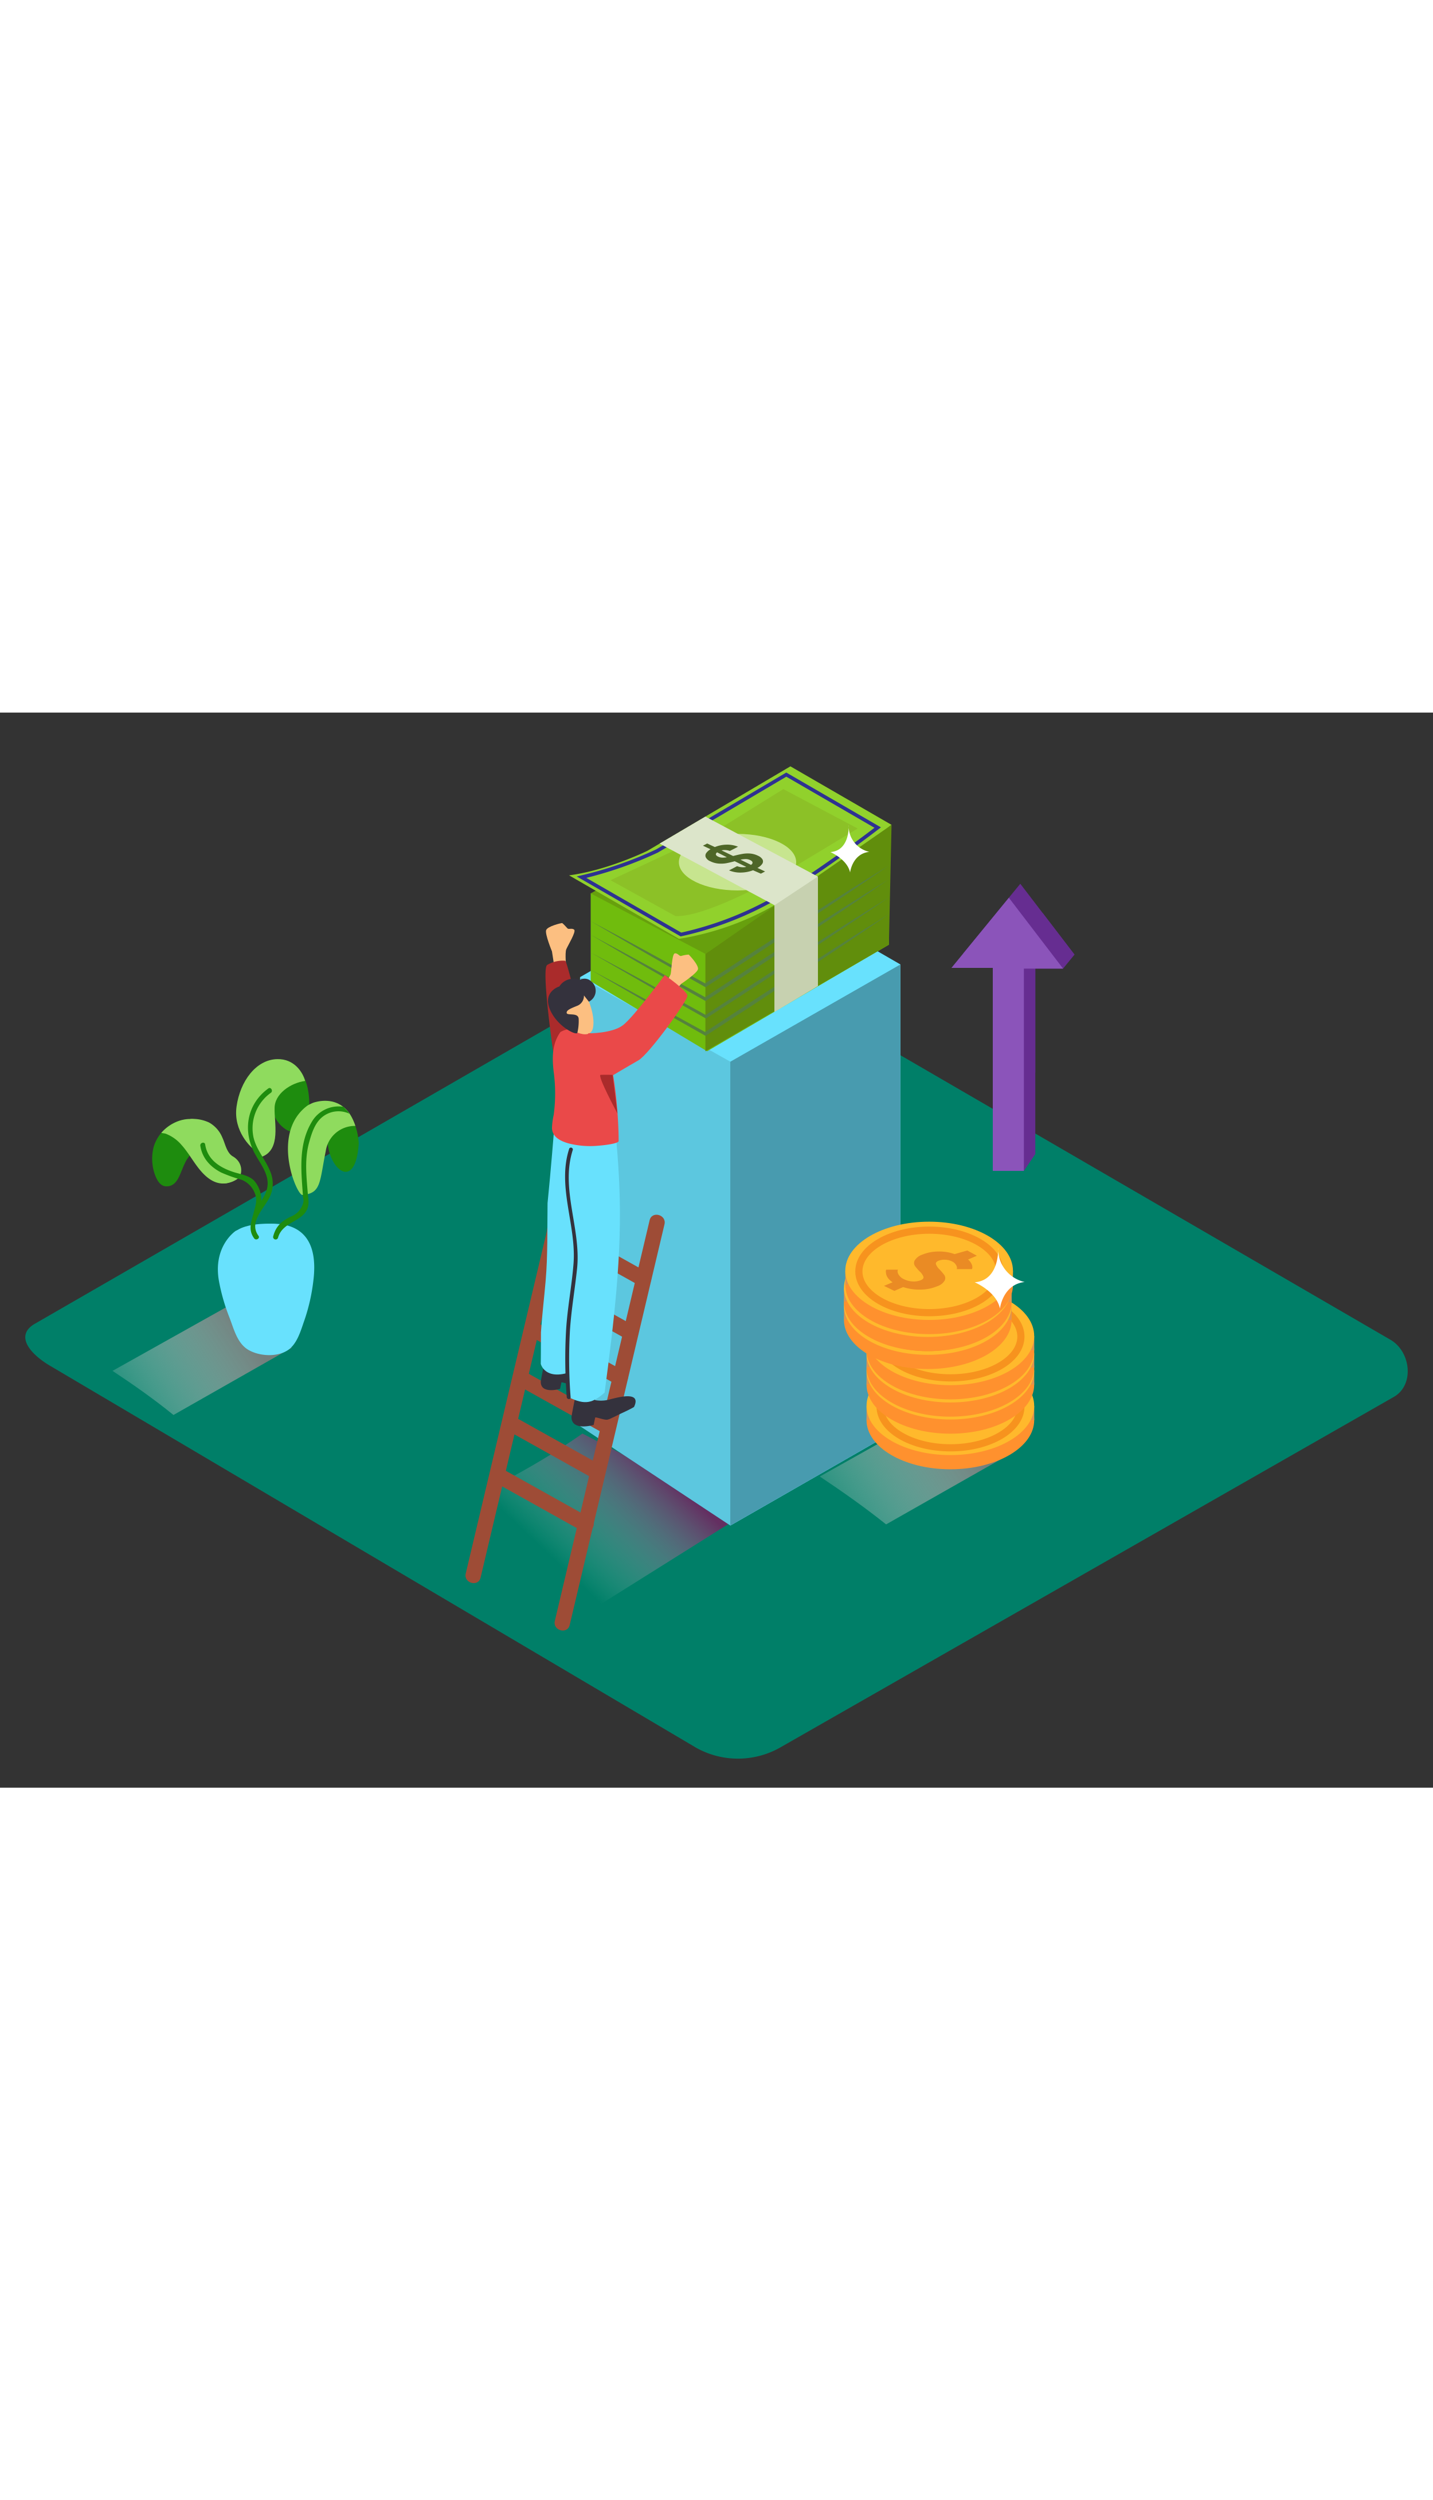 <svg xmlns="http://www.w3.org/2000/svg" xmlns:xlink="http://www.w3.org/1999/xlink" viewBox="0 0 400 300" data-imageid="money-motivation-isometric" imageName="Money motivation" class="illustrations_image" style="width: 172px;"><rect x="0" y="0" width="400" height="300" fill="#333333" stroke="none"/><defs><linearGradient id="linear-gradient" x1="28.97" y1="198.44" x2="69.06" y2="172.16" gradientUnits="userSpaceOnUse"><stop offset="0" stop-color="#fff" stop-opacity="0"/><stop offset="0.99" stop-color="gray"/></linearGradient><linearGradient id="linear-gradient-2" x1="226.15" y1="229.25" x2="269.82" y2="200.62" xlink:href="#linear-gradient"/><linearGradient id="linear-gradient-3" x1="1129.51" y1="234.82" x2="1102.87" y2="206.57" gradientTransform="matrix(-1, 0, 0, 1, 1282.61, 0)" gradientUnits="userSpaceOnUse"><stop offset="0" stop-color="#fff" stop-opacity="0"/><stop offset="1" stop-color="#9e005d"/></linearGradient></defs><title>PP</title><g style="isolation:isolate"><g id="Layer_2" data-name="Layer 2"><path d="M194.28,288.83,14.56,182.61c-5.72-3.21-10.63-8.49-5.05-11.94l180.37-104c2.71-1.68,6.82-2.78,9.57-1.18L388.11,175c5.72,3.32,6.75,12.6,1,15.93L218,288.66A23.9,23.9,0,0,1,194.28,288.83Z" fill="#007f68"/><path d="M48.42,196l33-18.76c-6.84-4.63-11.87-5.86-17.8-11.58L31.41,183.69C37.24,187.55,43,191.59,48.42,196Z" opacity="0.91" fill="url(#linear-gradient)" style="mix-blend-mode:multiply"/><path d="M247.34,226.53l36-20.44c-7.45-5-12.93-6.38-19.39-12.62l-35.11,19.7C235.16,217.39,241.4,221.78,247.34,226.53Z" opacity="0.91" fill="url(#linear-gradient-2)" style="mix-blend-mode:multiply"/><path d="M53.16,113.4a10.74,10.74,0,0,1,5.22,1,8.49,8.49,0,0,1,3.69,4.2c.8,1.69,1.16,4.1,2.83,5.19a4.91,4.91,0,0,1,1.65,1.44,4.31,4.31,0,0,1,.51,4c-.74,1.48-3.83,2.39-5.25,2.12" fill="#8fdb5e"/><path d="M51.8,113.58a11.06,11.06,0,0,0-1.57.26,11,11,0,0,0-7.34,7.37,13.32,13.32,0,0,0-.07,6.29c.4,1.67,1.39,4.56,3.43,4.69,2.75.17,3.65-2.41,4.52-4.52s1.78-4.44,4-5.28a5.93,5.93,0,0,1,6.36,1.43Z" fill="#1e8c0e"/><path d="M64.38,124.77c-1.66-2.15-3-4.5-4.65-6.69a19.92,19.92,0,0,0-3.23-3.91c-3.83-1.86-8.65-.15-11.47,3.1.39.12.93.14,1.23.25a10.9,10.9,0,0,1,4.38,3.1c1.69,1.87,3,4.17,4.51,6.16,2.43,3.23,5.66,5.89,9.83,4C67.65,129.51,65.56,126.29,64.38,124.77Z" fill="#8fdb5e"/><path d="M77.89,97.08s8.62-.68,8.46,13-13,4.67-10.22-3.55" fill="#1e8c0e"/><path d="M76.65,110.5c-.09-4.15,4.57-7.18,8.51-7.71-.62-2.39-3-6.22-7.8-6.09-5.9.15-10.33,6.15-11.33,13.22s4.34,11.55,4.34,11.55l2.85,2.43C78.47,121.84,76.52,114.29,76.65,110.5Z" fill="#8fdb5e"/><path d="M100.14,120.27a18,18,0,0,0-2-7.41,8.16,8.16,0,0,0-5.61-4.34l-4.86,9.35s7.24-12.66,4.28-2.91,6.79,20.67,8.12,6.14C100.11,120.81,100.12,120.54,100.14,120.27Z" fill="#1e8c0e"/><path d="M65.82,144.61s-6.49,4.22-4.69,14.1a54.23,54.23,0,0,0,2.88,10c1.26,3.21,2.18,7.36,5.42,9.18,3,1.69,7.69,2,10.73.14,2.78-1.7,3.78-5.56,4.8-8.43a52.35,52.35,0,0,0,2.49-10.9C90.52,134.83,65.82,144.61,65.82,144.61Z" fill="#68e1fd" class="target-color"/><ellipse cx="74.57" cy="146.05" rx="9.47" ry="3.42" fill="#68e1fd" class="target-color"/><path d="M75.33,127.81c-1.32-3.19-3.79-5.87-4.57-9.29A12.16,12.16,0,0,1,75.6,106.1c.72-.52,0-1.74-.71-1.21-6.05,4.4-7.22,11.9-3.7,18.29,1.09,2,2.52,3.88,3.19,6.07.87,2.85-.1,4.91-1.44,7a8.11,8.11,0,0,0-2.1-5.74c-1.57-1.46-3.89-1.7-5.84-2.36-3.77-1.27-7.09-3.43-7.73-7.63-.14-.89-1.48-.51-1.35.37.52,3.44,2.78,5.89,5.82,7.45a40.54,40.54,0,0,0,5.62,2,6.54,6.54,0,0,1,3.7,3.62c.89,2.06.29,3.47-.22,5.47-.65,2.59-1.69,4.82.1,7.28.52.72,1.74,0,1.21-.71-2.84-3.91,1.7-7.64,3.22-11A8.65,8.65,0,0,0,75.33,127.81Z" fill="#1e8c0e"/><path d="M92.79,119.23c-6-1.05-10.06,3.58-9.7,9.37a22,22,0,0,0,.8,4.29c.27,1,1,2.72.79,3.72a5.65,5.65,0,0,1-3.42,4c-2.6,1.23-4.27,2.7-5,5.55a.7.7,0,0,0,1.35.37c1.38-5.07,8.46-4.34,8.51-9.92,0-2.72-1.42-5.28-1.59-8-.29-4.77,2.82-8.92,7.93-8C93.3,120.74,93.68,119.39,92.79,119.23Z" fill="#1e8c0e"/><path d="M98.14,112.85c-2.32-4.28-6.53-5.28-10.66-4a13.6,13.6,0,0,0-1.66.81c-10.39,7.7-3,25.07-1.41,24.94,5.3-.44,4.75-3.55,6.52-12.26a8.22,8.22,0,0,1,8.27-7A15.39,15.39,0,0,0,98.14,112.85Z" fill="#8fdb5e"/><path d="M95.86,110A8.66,8.66,0,0,0,87,114.26c-3.8,6.35-2.92,13.75-2.42,20.76.06.89,1.47.9,1.4,0-.37-5.07-1.08-10.08.3-15.06.68-2.44,1.49-5.15,3.44-6.9a7.18,7.18,0,0,1,7.82-1.12l-.53-.72C96.63,110.83,96.24,110.43,95.86,110Z" fill="#1e8c0e"/><polyline points="161.9 73.83 161.9 199.12 203.85 226.85 251.32 199.63 251.32 70.27" opacity="0.3"/><polygon points="203.85 97.41 203.85 226.85 251.32 199.63 251.32 70.27 203.85 97.41" opacity="0.3"/><polygon points="161.9 73.83 209.69 46.24 251.32 70.27 203.85 97.41 161.9 73.83" opacity="0.3"/><path d="M162.58,201.18,207,224.13l-45.28,28.4h-1.18c-18.33-10.11-30.74-17.61-43.77-25.66C133.62,217.9,147,212.16,162.58,201.18Z" opacity="0.63" fill="url(#linear-gradient-3)" style="mix-blend-mode:multiply"/><polyline points="161.9 73.83 161.9 199.12 203.85 226.85 251.32 199.63 251.32 70.27" opacity="0.18"/><polyline points="161.9 73.83 161.9 199.12 203.85 226.85 251.32 199.63 251.32 70.27" fill="#68e1fd" class="target-color"/><polygon points="203.85 97.41 203.85 226.85 251.32 199.63 251.32 70.27 203.85 97.41" fill="#68e1fd" class="target-color"/><polyline points="161.9 73.83 161.9 199.12 203.85 226.85 251.32 199.63 251.32 70.27" opacity="0.12"/><polygon points="203.85 97.41 203.85 226.85 251.32 199.63 251.32 70.27 203.85 97.41" fill="#68e1fd" class="target-color"/><polygon points="203.85 97.41 203.85 226.85 251.32 199.63 251.32 70.27 203.85 97.41" opacity="0.31"/><polygon points="161.9 73.83 209.69 46.24 251.32 70.27 203.85 97.41 161.9 73.83" fill="#68e1fd" class="target-color"/><polygon points="248.12 31.95 164.88 50.45 164.88 74.98 197.38 94.51 248.12 64.77 248.12 31.95" fill="#70bc0d"/><polyline points="248.41 31.91 196.9 67.34 164.88 50.45 189.02 37.29" fill="#67a00d"/><path d="M158.85,45.42l30.7,17.72a78.86,78.86,0,0,0,26.65-9.39c13.74-7.84,32.66-22.42,32.66-22.42L220.63,15,180.72,38.57S169.68,44,158.85,45.42Z" fill="#91d12c"/><path d="M162.33,45.93l27.75,16a94.08,94.08,0,0,0,25.38-9.61C227.89,45.27,245,32.09,245,32.09L219.48,17.31,183.39,38.62A107.86,107.86,0,0,1,162.33,45.93Z" fill="none" stroke="#2e3192" stroke-miterlimit="10"/><polygon points="196.9 67.34 196.9 94.51 248.12 64.77 248.86 31.34 196.9 67.34" fill="#618e0c"/><path d="M199.65,33.15l19-11.8,20.76,11s-21.67,13.12-23.32,14S196.42,57.2,188.52,56.78l-18.09-10Z" fill="#8cc127"/><ellipse cx="205.87" cy="41.74" rx="16.37" ry="7.89" fill="#c7e58f"/><path d="M164.88,58.21Q173,62.49,181,66.88t16.08,8.83l-.47,0,12.79-8.39L222.27,59l12.89-8.23q6.45-4.1,13-8.12-6.3,4.33-12.65,8.59l-12.72,8.48L210,68.16l-12.83,8.33-.23.15-.24-.13q-8-4.48-15.94-9.07T164.88,58.21Z" fill="#55823d"/><path d="M164.88,62Q173,66.33,181,70.72t16.08,8.83l-.47,0,12.79-8.39,12.84-8.31,12.89-8.23q6.45-4.1,13-8.12-6.3,4.33-12.65,8.59l-12.72,8.48L210,72l-12.83,8.33-.23.15-.24-.13q-8-4.48-15.94-9.07T164.88,62Z" fill="#55823d"/><path d="M165,67q8.11,4.29,16.16,8.68t16.08,8.83l-.47,0,12.79-8.39,12.84-8.31,12.89-8.23q6.45-4.1,13-8.12Q242,55.77,235.61,60l-12.72,8.48-12.78,8.4-12.83,8.33-.23.15-.24-.13q-8-4.48-15.94-9.07T165,67Z" fill="#55823d"/><path d="M164.88,71.77Q173,76.06,181,80.45t16.08,8.83l-.47,0,12.79-8.39,12.84-8.31,12.89-8.23q6.45-4.1,13-8.12-6.3,4.33-12.65,8.59l-12.72,8.48L210,81.72l-12.83,8.33-.23.15-.24-.13q-8-4.48-15.94-9.07T164.88,71.77Z" fill="#55823d"/><polygon points="184.12 36.56 216.2 53.76 216.2 83.48 228.28 76.29 228.28 45.76 196.9 29.02 184.12 36.56" fill="#dce5ca"/><polygon points="216.2 53.76 228.28 45.76 228.28 76.29 216.2 83.48 216.2 53.76" fill="#c7d1b0"/><path d="M209.35,39.33a6.2,6.2,0,0,1,2.26.63,2.72,2.72,0,0,1,1.22,1,1.17,1.17,0,0,1-.06,1.24,3.47,3.47,0,0,1-1.34,1.14l2.13,1-1.18.61L210.2,44a9.85,9.85,0,0,1-3.23.64,8.11,8.11,0,0,1-3.47-.61l2.25-1.17a4.49,4.49,0,0,0,1.47.3,4.26,4.26,0,0,0,1.1-.09l-3.23-1.59c-.93.25-1.73.44-2.38.56a8.62,8.62,0,0,1-2.16.09,6.26,6.26,0,0,1-2.28-.64A2.39,2.39,0,0,1,197,40.37a1.23,1.23,0,0,1,.18-1.23,3.76,3.76,0,0,1,1.15-1l-2.11-1,1.18-.61,2.14,1a8.88,8.88,0,0,1,3.18-.67,8.06,8.06,0,0,1,3.29.57l-2.28,1.18a4.19,4.19,0,0,0-1.33-.25,3.78,3.78,0,0,0-1,.09L204.59,40l.14,0q1.43-.37,2.45-.55A8.51,8.51,0,0,1,209.35,39.33Zm.71,2.55c0-.27-.23-.51-.66-.72a2.88,2.88,0,0,0-1.36-.28,7.55,7.55,0,0,0-1.34.17l2.94,1.45c.28-.2.42-.4.42-.61m-7.11-1.49L200.18,39a.78.78,0,0,0-.36.52c0,.24.19.46.61.67a2.93,2.93,0,0,0,1.32.29,7.36,7.36,0,0,0,1.2-.12" fill="#4e6628"/><path d="M156.5,128.43,130,240.24c-.64,2.69,3.51,3.84,4.15,1.14l26.46-111.81c.64-2.69-3.51-3.84-4.15-1.14Z" fill="#9e4c36"/><path d="M181.33,141.67,154.87,253.47c-.64,2.69,3.51,3.84,4.15,1.14l26.46-111.81c.64-2.69-3.51-3.84-4.15-1.14Z" fill="#9e4c36"/><path d="M153.74,146.07l24.83,13.87c2.42,1.35,4.59-2.36,2.17-3.71l-24.83-13.87c-2.42-1.35-4.59,2.36-2.17,3.71Z" fill="#9e4c36"/><path d="M151.15,161.61,175,174.91c2.42,1.35,4.59-2.36,2.17-3.71l-23.82-13.3c-2.42-1.35-4.59,2.36-2.17,3.71Z" fill="#9e4c36"/><path d="M148.27,174.2l23.78,13.29c2.42,1.35,4.59-2.36,2.17-3.71l-23.78-13.29c-2.42-1.35-4.59,2.36-2.17,3.71Z" fill="#9e4c36"/><path d="M144.53,187.74,168.1,200.9c2.42,1.35,4.59-2.36,2.17-3.71L146.7,184c-2.42-1.35-4.59,2.36-2.17,3.71Z" fill="#9e4c36"/><path d="M141.29,200.13l23.61,13.19c2.42,1.35,4.59-2.36,2.17-3.71l-23.61-13.19c-2.42-1.35-4.59,2.36-2.17,3.71Z" fill="#9e4c36"/><path d="M137.69,214.54l24.83,13.87c2.42,1.35,4.59-2.36,2.17-3.71l-24.83-13.87c-2.42-1.35-4.59,2.36-2.17,3.71Z" fill="#9e4c36"/><path d="M184.2,77.41s2.74-3.34,3-4.46.38-5.66,1.18-5.76,1.25.83,1.73.73a9.93,9.93,0,0,1,2.12-.39c.17.12,2.92,3,2.58,4.14s-4.62,4-4.62,4L185,81.37" fill="#fcbf81"/><path d="M158.07,71.39s-.44-4.3,0-5.35,2.82-4.93,2.2-5.46-1.5,0-1.85-.35-1.34-1.5-1.55-1.5-4.08.88-4.43,2,1.63,5.9,1.63,5.9l1.19,7.62" fill="#fcbf81"/><path d="M163.67,92.6s-5.2-23.2-5.93-23.35a8.52,8.52,0,0,0-5,1.17c-1.81,1.17,2.12,27.43,2.12,27.43" fill="#aa2b2b"/><path d="M161.05,188.58l3.46,1.56a2,2,0,0,0,1.33,1.43.79.79,0,0,0,.47.32,9.36,9.36,0,0,0,4.29-.34c1.75-.4,8.61-2.41,6.37,2.22-1.28.76-2.7,1.38-4,2-.73.37-1.47.74-2.22,1.07a4.22,4.22,0,0,1-1.29.48c-1,.07-3.23-.84-3.31-.6s-.44,2.06-.44,2.06-6.24,1.83-6.18-2.25C159.54,196,161.05,188.58,161.05,188.58Z" fill="#34323d"/><path d="M157.91,182.77s6.21-2.18,7.65-2.17,3.82.7,1.5,3.17c0,0-6.63,3.62-7.47,3.68s-2.81-.73-2.88-.52-.38,1.79-.38,1.79-5.43,1.59-5.38-2c0-.46,1.32-6.94,1.32-6.94" fill="#34323d"/><path d="M159,151.75c.22-12,.78-24.11-.8-36.08.14-3.07-2-1.27-1.77-2.48,1.87-9.76,15.27,3.11,15.27,3.11.54.52.37,3.55.43,4.24q.51,5.75.75,11.52c.83,19.42-1.59,38.48-4.11,57.69-3.3,2.87-5.37,3.64-10.12,1.24,0-12.7.12-25.41.32-38.11Q159,152.32,159,151.75Z" fill="#68e1fd" class="target-color"/><path d="M151,172.93c.31-4.78.89-9.55,1.3-14.28.63-7.25.44-14.51.54-21.77.91-9,1.82-20.44,1.82-20.44l7.45,2.07s4.84,62.74-2.59,65.4-8.57-2.17-8.57-2.17S151,178.05,151,172.93Z" fill="#68e1fd" class="target-color"/><path d="M154.07,116a20,20,0,0,1,.48-3.74,44.61,44.61,0,0,0,0-12c-.46-3.85-.49-7.84,1.89-11.12,3.43-2,8.2-.21,11.08,1.91,3.91,2.88,5.22,22.44,5.16,28.49,0,.85-5.18,1.29-5.77,1.33a24.36,24.36,0,0,1-8-.6c-1.87-.5-4.2-1.43-4.72-3.52A3.89,3.89,0,0,1,154.07,116Z" fill="#ea4949"/><path d="M158.9,121.65a.54.54,0,0,1,1,.34c-3.53,10.82,2.32,22,1.19,33.06-.6,5.82-1.63,11.54-2,17.39a139.5,139.5,0,0,0,.19,18.64c.05.69-1,.63-1.08-.05a139.5,139.5,0,0,1-.19-18.64c.36-6.17,1.56-12.21,2.06-18.36C161,143.18,155.4,132.36,158.9,121.65Z" fill="#34323d"/><path d="M163.1,78.05c.33.07,3.3,6.22,2.39,10.06s-7.53.2-9.27-2.63S156.93,76.72,163.1,78.05Z" fill="#fcbf81"/><path d="M163,78.93a3,3,0,0,1-1.69,2.81c-1.78.74-3.26,1.25-3.13,2.08s3.26-.25,3.35,1.66a14.27,14.27,0,0,1-.36,3.84c-.16.95-5.7-1.71-7.69-6.54s2.44-6.31,2.65-6.35a4.55,4.55,0,0,1,2.74-2c2.18-.57,2.83.26,2.83.26a2.66,2.66,0,0,1,3.22.22,3.39,3.39,0,0,1-.55,5.76Z" fill="#34323d"/><path d="M164.15,89.51s6.68.06,9.72-2.26,11.68-14,11.68-14,6.32,4.37,6.33,5.79-10.72,16.31-13.68,18-9.15,5.37-9.15,5.37" fill="#ea4949"/><path d="M171,101.09s-2.25-.06-3.34,0,4.7,10.79,4.7,10.79Z" fill="#aa2b2b"/><ellipse cx="265.28" cy="197.44" rx="23.4" ry="13.71" fill="#ff912e"/><polygon points="241.88 197.44 241.88 193.48 244.43 196.65 241.88 197.44" fill="#e0944f"/><polygon points="288.69 193.48 288.69 197.44 285.72 197.44 287.89 194.26 288.69 193.48" fill="#e0944f"/><ellipse cx="265.28" cy="193.48" rx="23.4" ry="13.71" fill="#ffb92c"/><path d="M277.15,191.65a1.83,1.83,0,0,1,.19,1l-.09.36-4.27,0a1.94,1.94,0,0,0,.08-.36,1.6,1.6,0,0,0-.26-.78,2.34,2.34,0,0,0-1-.95,4.68,4.68,0,0,0-2-.53,4.33,4.33,0,0,0-1.91.29q-.9.38-.69,1a3.7,3.7,0,0,0,.91,1.34,16.27,16.27,0,0,1,1.3,1.49,1.56,1.56,0,0,1,.23,1.65,3.68,3.68,0,0,1-2.08,1.62,12.29,12.29,0,0,1-4.53.94,14.48,14.48,0,0,1-5-.7l-2.46,1.06-2.88-1.4,2.39-1a5.39,5.39,0,0,1-1.14-1,3,3,0,0,1-.57-1,3.14,3.14,0,0,1-.15-.77,1.67,1.67,0,0,1,0-.54l.08-.2h3.27a3.41,3.41,0,0,0-.1.43,1.82,1.82,0,0,0,.34,1,3.21,3.21,0,0,0,1.42,1.21,6.07,6.07,0,0,0,2.48.64,5.17,5.17,0,0,0,2.29-.37q.89-.38.67-1a3.69,3.69,0,0,0-.94-1.34,13.68,13.68,0,0,1-1.31-1.48,1.53,1.53,0,0,1-.18-1.66,4,4,0,0,1,2.18-1.65,11.76,11.76,0,0,1,4.34-.85,12.54,12.54,0,0,1,4.63.72l2.45-1.05,2.68,1.46-2.46,1.06A3.5,3.5,0,0,1,277.15,191.65Z" fill="#ea8b24"/><ellipse cx="265.32" cy="193.65" rx="19.65" ry="11.51" fill="none" stroke="#f7931e" stroke-miterlimit="10" stroke-width="2"/><ellipse cx="265.28" cy="187.51" rx="23.4" ry="13.71" fill="#ff912e"/><polygon points="241.88 187.51 241.88 183.55 244.43 186.71 241.88 187.51" fill="#e0944f"/><polygon points="288.69 183.55 288.69 187.51 285.72 187.51 287.89 184.33 288.69 183.55" fill="#e0944f"/><ellipse cx="265.28" cy="183.55" rx="23.4" ry="13.71" fill="#ffb92c"/><path d="M277.15,181.72a1.83,1.83,0,0,1,.19,1l-.09.36-4.27,0a1.94,1.94,0,0,0,.08-.36,1.6,1.6,0,0,0-.26-.78,2.34,2.34,0,0,0-1-.95,4.68,4.68,0,0,0-2-.53,4.33,4.33,0,0,0-1.91.29q-.9.38-.69,1a3.7,3.7,0,0,0,.91,1.34,16.27,16.27,0,0,1,1.3,1.49,1.56,1.56,0,0,1,.23,1.65,3.68,3.68,0,0,1-2.08,1.62,12.29,12.29,0,0,1-4.53.94,14.48,14.48,0,0,1-5-.7l-2.46,1.06-2.88-1.4,2.39-1a5.39,5.39,0,0,1-1.14-1,3,3,0,0,1-.57-1,3.14,3.14,0,0,1-.15-.77,1.67,1.67,0,0,1,0-.54l.08-.2h3.27a3.41,3.41,0,0,0-.1.43,1.82,1.82,0,0,0,.34,1,3.21,3.21,0,0,0,1.42,1.21,6.07,6.07,0,0,0,2.48.64,5.17,5.17,0,0,0,2.29-.37q.89-.38.67-1a3.69,3.69,0,0,0-.94-1.34,13.68,13.68,0,0,1-1.31-1.48,1.53,1.53,0,0,1-.18-1.66,4,4,0,0,1,2.18-1.65,11.76,11.76,0,0,1,4.34-.85,12.54,12.54,0,0,1,4.63.72l2.45-1.05,2.68,1.46-2.46,1.06A3.5,3.5,0,0,1,277.15,181.72Z" fill="#ea8b24"/><ellipse cx="265.32" cy="183.71" rx="19.65" ry="11.51" fill="none" stroke="#f7931e" stroke-miterlimit="10" stroke-width="2"/><ellipse cx="265.28" cy="182.76" rx="23.4" ry="13.71" fill="#ff912e"/><polygon points="241.88 182.76 241.88 178.8 244.43 181.97 241.88 182.76" fill="#e0944f"/><polygon points="288.69 178.8 288.69 182.76 285.72 182.76 287.89 179.58 288.69 178.8" fill="#e0944f"/><ellipse cx="265.28" cy="178.8" rx="23.4" ry="13.71" fill="#ffb92c"/><path d="M277.15,177a1.83,1.83,0,0,1,.19,1l-.09.36-4.27,0a1.94,1.94,0,0,0,.08-.36,1.6,1.6,0,0,0-.26-.78,2.34,2.34,0,0,0-1-.95,4.68,4.68,0,0,0-2-.53,4.33,4.33,0,0,0-1.91.29q-.9.38-.69,1a3.7,3.7,0,0,0,.91,1.34,16.27,16.27,0,0,1,1.3,1.49,1.56,1.56,0,0,1,.23,1.65,3.68,3.68,0,0,1-2.08,1.62,12.29,12.29,0,0,1-4.53.94,14.48,14.48,0,0,1-5-.7l-2.46,1.06-2.88-1.4,2.39-1a5.39,5.39,0,0,1-1.14-1,3,3,0,0,1-.57-1,3.14,3.14,0,0,1-.15-.77,1.67,1.67,0,0,1,0-.54l.08-.2h3.27a3.41,3.41,0,0,0-.1.43,1.82,1.82,0,0,0,.34,1,3.21,3.21,0,0,0,1.42,1.21,6.07,6.07,0,0,0,2.48.64,5.17,5.17,0,0,0,2.29-.37q.89-.38.67-1a3.69,3.69,0,0,0-.94-1.34,13.68,13.68,0,0,1-1.31-1.48,1.53,1.53,0,0,1-.18-1.66,4,4,0,0,1,2.18-1.65,11.76,11.76,0,0,1,4.34-.85,12.54,12.54,0,0,1,4.63.72l2.45-1.05,2.68,1.46-2.46,1.06A3.5,3.5,0,0,1,277.15,177Z" fill="#ea8b24"/><ellipse cx="265.32" cy="178.97" rx="19.65" ry="11.51" fill="none" stroke="#f7931e" stroke-miterlimit="10" stroke-width="2"/><ellipse cx="265.28" cy="177.93" rx="23.4" ry="13.71" fill="#ff912e"/><polygon points="241.88 177.93 241.88 173.97 244.43 177.13 241.88 177.93" fill="#e0944f"/><polygon points="288.69 173.97 288.69 177.93 285.72 177.93 287.89 174.75 288.69 173.97" fill="#e0944f"/><ellipse cx="265.28" cy="173.97" rx="23.4" ry="13.71" fill="#ffb92c"/><path d="M277.15,172.13a1.83,1.83,0,0,1,.19,1l-.09.36-4.27,0a1.94,1.94,0,0,0,.08-.36,1.6,1.6,0,0,0-.26-.78,2.34,2.34,0,0,0-1-.95,4.68,4.68,0,0,0-2-.53,4.33,4.33,0,0,0-1.91.29q-.9.38-.69,1a3.7,3.7,0,0,0,.91,1.34,16.27,16.27,0,0,1,1.3,1.49,1.56,1.56,0,0,1,.23,1.65,3.68,3.68,0,0,1-2.08,1.62,12.29,12.29,0,0,1-4.53.94,14.48,14.48,0,0,1-5-.7l-2.46,1.06-2.88-1.4,2.39-1a5.39,5.39,0,0,1-1.14-1,3,3,0,0,1-.57-1,3.14,3.14,0,0,1-.15-.77,1.67,1.67,0,0,1,0-.54l.08-.2h3.27a3.41,3.41,0,0,0-.1.43,1.82,1.82,0,0,0,.34,1,3.21,3.21,0,0,0,1.42,1.21,6.07,6.07,0,0,0,2.48.64,5.17,5.17,0,0,0,2.29-.37q.89-.38.67-1a3.69,3.69,0,0,0-.94-1.34,13.68,13.68,0,0,1-1.31-1.48,1.53,1.53,0,0,1-.18-1.66,4,4,0,0,1,2.18-1.65,11.76,11.76,0,0,1,4.34-.85,12.54,12.54,0,0,1,4.63.72l2.45-1.05,2.68,1.46-2.46,1.06A3.5,3.5,0,0,1,277.15,172.13Z" fill="#ea8b24"/><ellipse cx="265.32" cy="174.13" rx="19.65" ry="11.51" fill="none" stroke="#f7931e" stroke-miterlimit="10" stroke-width="2"/><ellipse cx="258.98" cy="169.47" rx="23.4" ry="13.71" fill="#ff912e"/><polygon points="235.58 169.47 235.58 165.51 238.13 168.68 235.58 169.47" fill="#e0944f"/><polygon points="282.39 165.51 282.39 169.47 279.42 169.47 281.6 166.29 282.39 165.51" fill="#e0944f"/><ellipse cx="258.98" cy="165.51" rx="23.4" ry="13.71" fill="#ffb92c"/><path d="M270.86,163.68a1.83,1.83,0,0,1,.19,1l-.09.36-4.27,0a1.94,1.94,0,0,0,.08-.36,1.6,1.6,0,0,0-.26-.78,2.34,2.34,0,0,0-1-.95,4.68,4.68,0,0,0-2-.53,4.33,4.33,0,0,0-1.91.29q-.9.38-.69,1a3.7,3.7,0,0,0,.91,1.34,16.27,16.27,0,0,1,1.3,1.49,1.56,1.56,0,0,1,.23,1.65,3.68,3.68,0,0,1-2.08,1.62,12.29,12.29,0,0,1-4.53.94,14.48,14.48,0,0,1-5-.7l-2.46,1.06-2.88-1.4,2.39-1a5.39,5.39,0,0,1-1.14-1,3,3,0,0,1-.57-1,3.14,3.14,0,0,1-.15-.77,1.67,1.67,0,0,1,0-.54l.08-.2h3.27a3.41,3.41,0,0,0-.1.43,1.82,1.82,0,0,0,.34,1,3.21,3.21,0,0,0,1.42,1.21,6.07,6.07,0,0,0,2.48.64,5.17,5.17,0,0,0,2.29-.37q.89-.38.67-1a3.69,3.69,0,0,0-.94-1.34,13.68,13.68,0,0,1-1.31-1.48,1.53,1.53,0,0,1-.18-1.66,4,4,0,0,1,2.18-1.65,11.76,11.76,0,0,1,4.34-.85,12.54,12.54,0,0,1,4.63.72l2.45-1.05,2.68,1.46-2.46,1.06A3.5,3.5,0,0,1,270.86,163.68Z" fill="#ea8b24"/><ellipse cx="259.03" cy="165.68" rx="19.65" ry="11.51" fill="none" stroke="#f7931e" stroke-miterlimit="10" stroke-width="2"/><ellipse cx="258.98" cy="164.48" rx="23.4" ry="13.71" fill="#ff912e"/><polygon points="235.58 164.48 235.58 160.52 238.13 163.68 235.58 164.48" fill="#e0944f"/><polygon points="282.39 160.52 282.39 164.48 279.42 164.48 281.6 161.3 282.39 160.52" fill="#e0944f"/><ellipse cx="258.98" cy="160.52" rx="23.4" ry="13.71" fill="#ffb92c"/><path d="M270.86,158.68a1.83,1.83,0,0,1,.19,1l-.09.36-4.27,0a1.94,1.94,0,0,0,.08-.36,1.6,1.6,0,0,0-.26-.78,2.34,2.34,0,0,0-1-.95,4.68,4.68,0,0,0-2-.53,4.33,4.33,0,0,0-1.91.29q-.9.38-.69,1a3.7,3.7,0,0,0,.91,1.34,16.27,16.27,0,0,1,1.3,1.49,1.56,1.56,0,0,1,.23,1.65,3.68,3.68,0,0,1-2.08,1.62,12.29,12.29,0,0,1-4.53.94,14.48,14.48,0,0,1-5-.7l-2.46,1.06-2.88-1.4,2.39-1a5.39,5.39,0,0,1-1.14-1,3,3,0,0,1-.57-1,3.14,3.14,0,0,1-.15-.77,1.67,1.67,0,0,1,0-.54l.08-.2h3.27a3.41,3.41,0,0,0-.1.43,1.82,1.82,0,0,0,.34,1,3.21,3.21,0,0,0,1.42,1.21,6.07,6.07,0,0,0,2.48.64,5.17,5.17,0,0,0,2.29-.37q.89-.38.67-1a3.69,3.69,0,0,0-.94-1.34,13.68,13.68,0,0,1-1.31-1.48,1.53,1.53,0,0,1-.18-1.66,4,4,0,0,1,2.18-1.65,11.76,11.76,0,0,1,4.34-.85,12.54,12.54,0,0,1,4.63.72l2.45-1.05,2.68,1.46-2.46,1.06A3.5,3.5,0,0,1,270.86,158.68Z" fill="#ea8b24"/><ellipse cx="259.03" cy="160.68" rx="19.65" ry="11.51" fill="none" stroke="#f7931e" stroke-miterlimit="10" stroke-width="2"/><ellipse cx="259.35" cy="159.73" rx="23.4" ry="13.71" fill="#ff912e"/><polygon points="235.95 159.73 235.95 155.77 238.5 158.94 235.95 159.73" fill="#e0944f"/><polygon points="282.76 155.77 282.76 159.73 279.79 159.73 281.96 156.55 282.76 155.77" fill="#e0944f"/><ellipse cx="259.35" cy="155.77" rx="23.4" ry="13.71" fill="#ffb92c"/><path d="M271.22,153.94a1.83,1.83,0,0,1,.19,1l-.09.36-4.27,0a1.94,1.94,0,0,0,.08-.36,1.6,1.6,0,0,0-.26-.78,2.34,2.34,0,0,0-1-.95,4.68,4.68,0,0,0-2-.53,4.33,4.33,0,0,0-1.91.29q-.9.38-.69,1a3.7,3.7,0,0,0,.91,1.34,16.27,16.27,0,0,1,1.3,1.49,1.56,1.56,0,0,1,.23,1.65,3.68,3.68,0,0,1-2.08,1.62,12.29,12.29,0,0,1-4.53.94,14.48,14.48,0,0,1-5-.7l-2.46,1.06-2.88-1.4,2.39-1a5.39,5.39,0,0,1-1.14-1,3,3,0,0,1-.57-1,3.14,3.14,0,0,1-.15-.77,1.67,1.67,0,0,1,0-.54l.08-.2h3.27a3.41,3.41,0,0,0-.1.43,1.82,1.82,0,0,0,.34,1,3.21,3.21,0,0,0,1.42,1.21,6.07,6.07,0,0,0,2.48.64,5.17,5.17,0,0,0,2.29-.37q.89-.38.67-1a3.69,3.69,0,0,0-.94-1.34,13.68,13.68,0,0,1-1.31-1.48,1.53,1.53,0,0,1-.18-1.66,4,4,0,0,1,2.18-1.65,11.76,11.76,0,0,1,4.34-.85,12.54,12.54,0,0,1,4.63.72L270,150.1l2.68,1.46-2.46,1.06A3.5,3.5,0,0,1,271.22,153.94Z" fill="#ea8b24"/><ellipse cx="259.39" cy="155.94" rx="19.65" ry="11.51" fill="none" stroke="#f7931e" stroke-miterlimit="10" stroke-width="2"/><path d="M278.62,149.21s.6,9.2-6.56,9.76c0,0,6.06,2.51,7.06,7.33,0,0,.75-6.72,6.9-7.41A9.46,9.46,0,0,1,278.62,149.21Z" fill="#fff"/><path d="M236.9,31.34s.46,7.15-5.1,7.59c0,0,4.71,2,5.49,5.69,0,0,.58-5.22,5.36-5.76A7.35,7.35,0,0,1,236.9,31.34Z" fill="#fff"/><polygon points="284.8 47.77 268.77 67.34 280.31 67.34 280.31 100.42 288.99 100.42 288.99 67.54 299.93 67.54 284.8 47.77" fill="#662d91"/><polygon points="285.8 127.89 288.99 123.19 288.99 71.44 296.74 71.44 299.93 67.54 290.99 55.86 282.55 70.95 285.8 127.89" fill="#662d91"/><polygon points="281.61 51.67 265.58 71.24 277.12 71.24 277.12 127.89 285.8 127.89 285.8 71.44 296.74 71.44 281.61 51.67" fill="#8b54ba"/></g></g></svg>